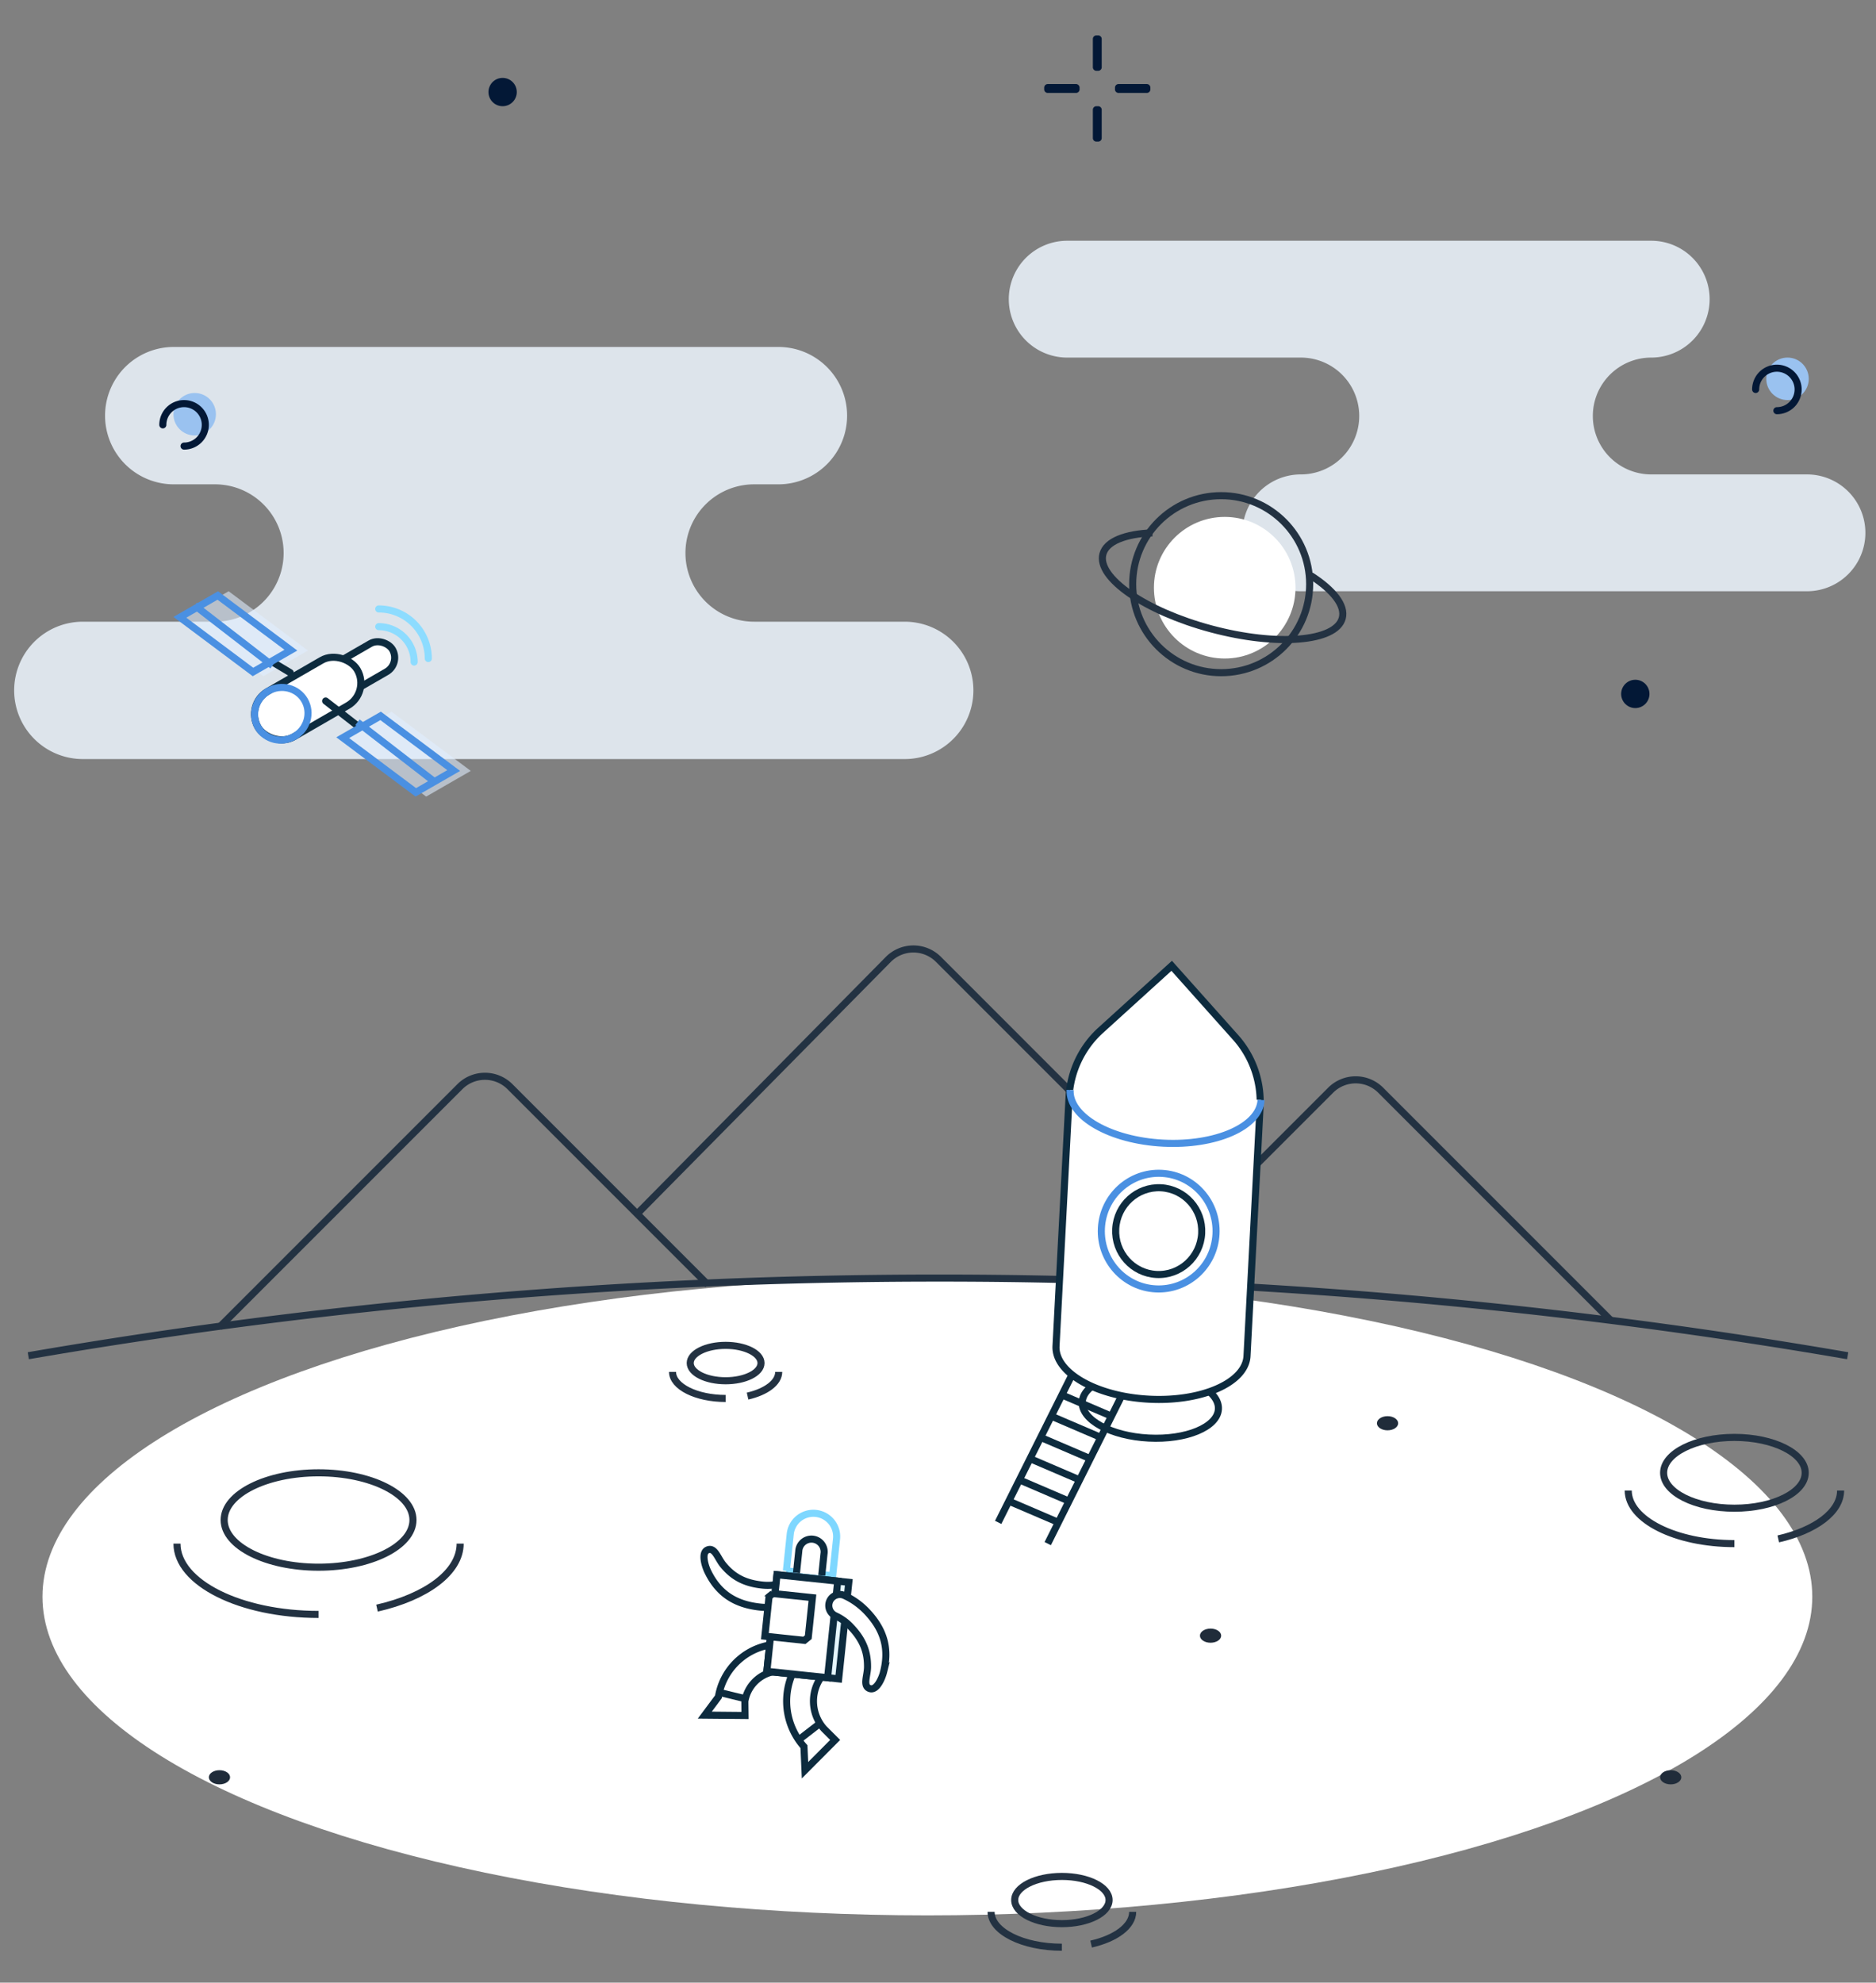 <svg xmlns="http://www.w3.org/2000/svg" viewBox="0 0 530 560" class="flex-shrink-0 md:w-[20rem]">
  <rect x="0" y="0" width="530" height="560" fill="#808080" stroke="none"/>
  <g fill="none" fill-rule="evenodd" transform="translate(4 10)">
    <path fill="#DDE4EB"
      d="M0 185a19.4 19.4 0 0 1 19.4-19.4h37.33a19.4 19.4 0 0 0 0-38.8H45.08a19.4 19.4 0 1 1 0-38.8h170.84a19.4 19.4 0 0 1 0 38.8h-6.87a19.4 19.4 0 0 0 0 38.8h42.55a19.4 19.4 0 0 1 0 38.8H19.4A19.4 19.4 0 0 1 0 185z" />
    <g stroke-width="2" transform="rotate(-30 383.92 -24.791)">
      <rect width="32.4" height="9.19" x="12.47" y="3.8" fill="#FFF" stroke="#0D2B3E" rx="4.6" />
      <rect width="32.4" height="14.79" x="1" y="1" fill="#FFF" stroke="#0D2B3E" rx="7.39" />
      <ellipse cx="8.6" cy="8.39" stroke="#4A90E2" rx="7.6" ry="7.39" style="mix-blend-mode: multiply" />
    </g>
    <path fill="#E0EEFF" d="M94 198.256L106.6 191l22.4 16.744L116.4 215zM48 164.256L60.6 157 83 173.744 70.4 181z"
      opacity=".58" />
    <path stroke="#0D2B3E" stroke-linecap="round" stroke-linejoin="round" stroke-width="2"
      d="M88 188l9 7-9-7zm-15-11l5 3-5-3z" />
    <path stroke="#4A90E2" stroke-width="2"
      d="M92.82 198.36l20.65 15.44 10.71-6.16-20.65-15.44-10.71 6.16zM119 211l-22-17 22 17zm-72.18-46.64l20.65 15.44 10.71-6.16-20.65-15.44-10.71 6.16zM73 178l-22-17 22 17z" />
    <path stroke="#8DDCFF" stroke-linecap="round" stroke-width="2"
      d="M117 176a14 14 0 0 0-14-14m10 15a10 10 0 0 0-10-10" />
    <ellipse cx="258" cy="441" fill="#FFF" rx="250" ry="90" />
    <path fill="#FFF" fill-rule="nonzero" stroke="#0D2B3E" stroke-width="2"
      d="M195.96 433.882c-.761-1.558-1.977-5.396.011-6.132 1.977-.727 2.77 2.342 4.312 4.224 2.922 3.575 6.288 5.226 11.141 5.736 1.77.186 3.515.038 5.192-.42a3.17 3.17 0 0 1 3.895 2.169 3.12 3.12 0 0 1-2.195 3.852c-2.433.669-4.98.884-7.546.615-7.061-.742-11.796-3.814-14.811-10.043z" />
    <g stroke="#0D2B3E" stroke-width="2">
      <path fill="#FFF" fill-rule="nonzero"
        d="M228.666 453.358l3.484 6.741a11.71 11.71 0 0 0-3.361 18.198l3.157 3.157-8.521 8.556-.295-6.667a19.31 19.31 0 0 1 5.535-29.986z" />
      <path d="M221.754 481.338l5.91-4.567" />
    </g>
    <g stroke="#0D2B3E" stroke-width="2">
      <path fill="#FFF" fill-rule="nonzero"
        d="M217.437 454.389l-.381 7.587a10.25 10.25 0 0 0-10.62 8.564l.046 4.003-11.364-.106 3.848-5.164a17.82 17.82 0 0 1 18.461-14.881z" />
      <path d="M199.41 468.074l7.076 1.72" />
    </g>
    <path fill="#E5F7FF"
      d="M233.418 435.989l3.143.33-3.01 28.642-3.143-.33z" />
    <path stroke="#7ED7FF" stroke-width="2"
      d="M218.163 433.702l13.078 1.375 1.091-10.383a6.575 6.575 0 0 0-13.078-1.375l-1.091 10.383z" />
    <path fill="#FFF" stroke="#0D2B3E" stroke-width="2"
      d="M221.021 434.254l.644-6.126a3.59 3.59 0 1 1 7.131.749l-.644 6.126" />
    <path stroke="#0D2B3E" stroke-width="2"
      d="M235.803 436.924l-20.288-2.132-2.867 27.28 20.288 2.132 2.867-27.28z" />
    <path fill="#FFF" stroke="#0D2B3E" stroke-width="2"
      d="M215.515 434.791l-2.867 27.28 17.156 1.803 2.867-27.28-17.156-1.803z" />
    <path fill="#FFF" stroke="#0D2B3E" stroke-width="2"
      d="M214.366 440.08l-1.099.89-1.175 11.178 11.159 1.173 1.099-.89 1.174-11.168-11.168-1.174z" />
    <path fill="#FFF" fill-rule="nonzero" stroke="#0D2B3E" stroke-width="2"
      d="M245.627 462.249c-.417 1.676-1.955 5.395-3.941 4.684-1.996-.713-.631-3.565-.596-6.005.063-4.619-1.458-8.036-4.849-11.55-1.232-1.286-2.675-2.292-4.249-3.011a3.17 3.17 0 0 1-1.573-4.167 3.12 3.12 0 0 1 4.144-1.545c2.293 1.045 4.38 2.522 6.177 4.37 4.931 5.124 6.586 10.526 4.875 17.234z" />
    <path stroke="#233242" stroke-width="2"
      d="M518 372.93A1509.66 1509.66 0 0 0 261 351c-87.62 0-173.5 7.51-257 21.93" />
    <circle cx="51" cy="107" r="6" fill="#9AC2F0" />
    <path stroke="#031836" stroke-linecap="round" stroke-width="2" d="M48 116a6 6 0 1 0-6-6" />
    <circle cx="501" cy="97" r="6" fill="#9AC2F0" />
    <path stroke="#031836" stroke-linecap="round" stroke-width="2" d="M498 106a6 6 0 1 0-6-6" />
    <path fill="#031836"
      d="M305.75 0h.5a1 1 0 0 1 1 1v8a1 1 0 0 1-1 1h-.5a1 1 0 0 1-1-1V1a1 1 0 0 1 1-1zM321 14.75v.5a1 1 0 0 1-1 1h-8a1 1 0 0 1-1-1v-.5a1 1 0 0 1 1-1h8a1 1 0 0 1 1 1zM306.25 30h-.5a1 1 0 0 1-1-1v-8a1 1 0 0 1 1-1h.5a1 1 0 0 1 1 1v8a1 1 0 0 1-1 1zM291 15.25v-.5a1 1 0 0 1 1-1h8a1 1 0 0 1 1 1v.5a1 1 0 0 1-1 1h-8a1 1 0 0 1-1-1z" />
    <path fill="#DDE4EB"
      d="M446 107.5a16.5 16.5 0 0 0 16.5 16.5h44a16.5 16.5 0 0 1 0 33h-143a16.5 16.5 0 0 1 0-33 16.5 16.5 0 0 0 0-33h-66a16.5 16.5 0 0 1 0-33h165a16.5 16.5 0 0 1 0 33 16.5 16.5 0 0 0-16.5 16.5z" />
    <circle cx="458" cy="186" r="4" fill="#031836" />
    <circle cx="138" cy="16" r="4" fill="#031836" />
    <path stroke="#233242" stroke-width="2"
      d="M58 364.86l67.93-67.93a10 10 0 0 1 14.14 0L196 352.86m139-18l36.93-36.93a10 10 0 0 1 14.14 0L451 362.86" />
    <path stroke="#233242" stroke-width="2" d="M176 332.86l70.93-71.84a10 10 0 0 1 14.19-.05L345 344.86" />
    <g stroke-width="2" transform="rotate(-87 355.051 43.529)">
      <ellipse cx="10.28" cy="27.49" fill="#FFF" stroke="#0D2B3E" rx="9.21" ry="19.26" />
      <path fill="#FFF" stroke="#0D2B3E"
        d="M25.66 54.03c-7.52 0-13.62-12.1-13.62-27.02S18.14 0 25.66 0H96.1c7.22 0 14.15 2.85 19.26 7.91l19.26 19.1-19.26 19.1a27.35 27.35 0 0 1-19.26 7.92H25.66z" />
      <path fill="#FFF" stroke="#4A90E2" d="M98.09 54.22c-7.52 0-13.62-12.1-13.62-27.02s6.1-27 13.62-27" />
      <ellipse cx="59.59" cy="27.27" stroke="#4A90E2" rx="16.34" ry="16.21" />
      <ellipse cx="59.59" cy="27.27" fill="#FFF" stroke="#0D2B3E" rx="12.26" ry="12.16" />
    </g>
    <g stroke="#233242" stroke-width="2" transform="translate(456 396)">
      <ellipse cx="30" cy="10" rx="20" ry="10" />
      <path d="M0 15c0 8.28 13.43 15 30 15m12.39-1.33C52.77 26.3 60 21.07 60 15" />
    </g>
    <g stroke="#233242" stroke-width="2" transform="translate(276 520)">
      <ellipse cx="20" cy="6.67" rx="13.33" ry="6.67" />
      <path d="M0 10c0 5.52 8.95 10 20 10m8.26-.89C35.18 17.54 40 14.05 40 10" />
    </g>
    <g stroke="#233242" stroke-width="2" transform="translate(186 370)">
      <ellipse cx="15" cy="5" rx="10" ry="5" />
      <path d="M0 7.5C0 11.64 6.72 15 15 15m6.2-.67c5.19-1.18 8.8-3.8 8.8-6.83" />
    </g>
    <ellipse cx="58" cy="492" fill="#202C3A" rx="3" ry="2" />
    <ellipse cx="468" cy="492" fill="#202C3A" rx="3" ry="2" />
    <ellipse cx="388" cy="392" fill="#202C3A" rx="3" ry="2" />
    <ellipse cx="338" cy="452" fill="#202C3A" rx="3" ry="2" />
    <g stroke="#233242" stroke-width="2" transform="translate(46 406)">
      <ellipse cx="40" cy="13.33" rx="26.67" ry="13.33" />
      <path d="M0 20c0 11.05 17.9 20 40 20m16.51-1.78C70.37 35.08 80 28.1 80 20" />
    </g>
    <g stroke="#0D2B3E" stroke-width="2">
      <path d="M299 378l-21 42m35-36l-21 42m4-42l14 6m-17 0l14 6m-17 0l14 6m-17 0l14 6m-17 0l14 6m-17 0l14 6" />
    </g>
    <circle cx="341" cy="155" r="25" stroke="#233242" stroke-width="2" />
    <circle cx="342" cy="156" r="20" fill="#FFF" />
    <path stroke="#233242" stroke-width="2"
      d="M321.56 140.5c-7.66.32-13 2.37-13.97 6-1.78 6.66 11.9 16.12 30.58 21.13 18.67 5 35.25 3.65 37.04-3.02.96-3.58-2.54-7.96-8.88-12.03" />
  </g>
</svg>
